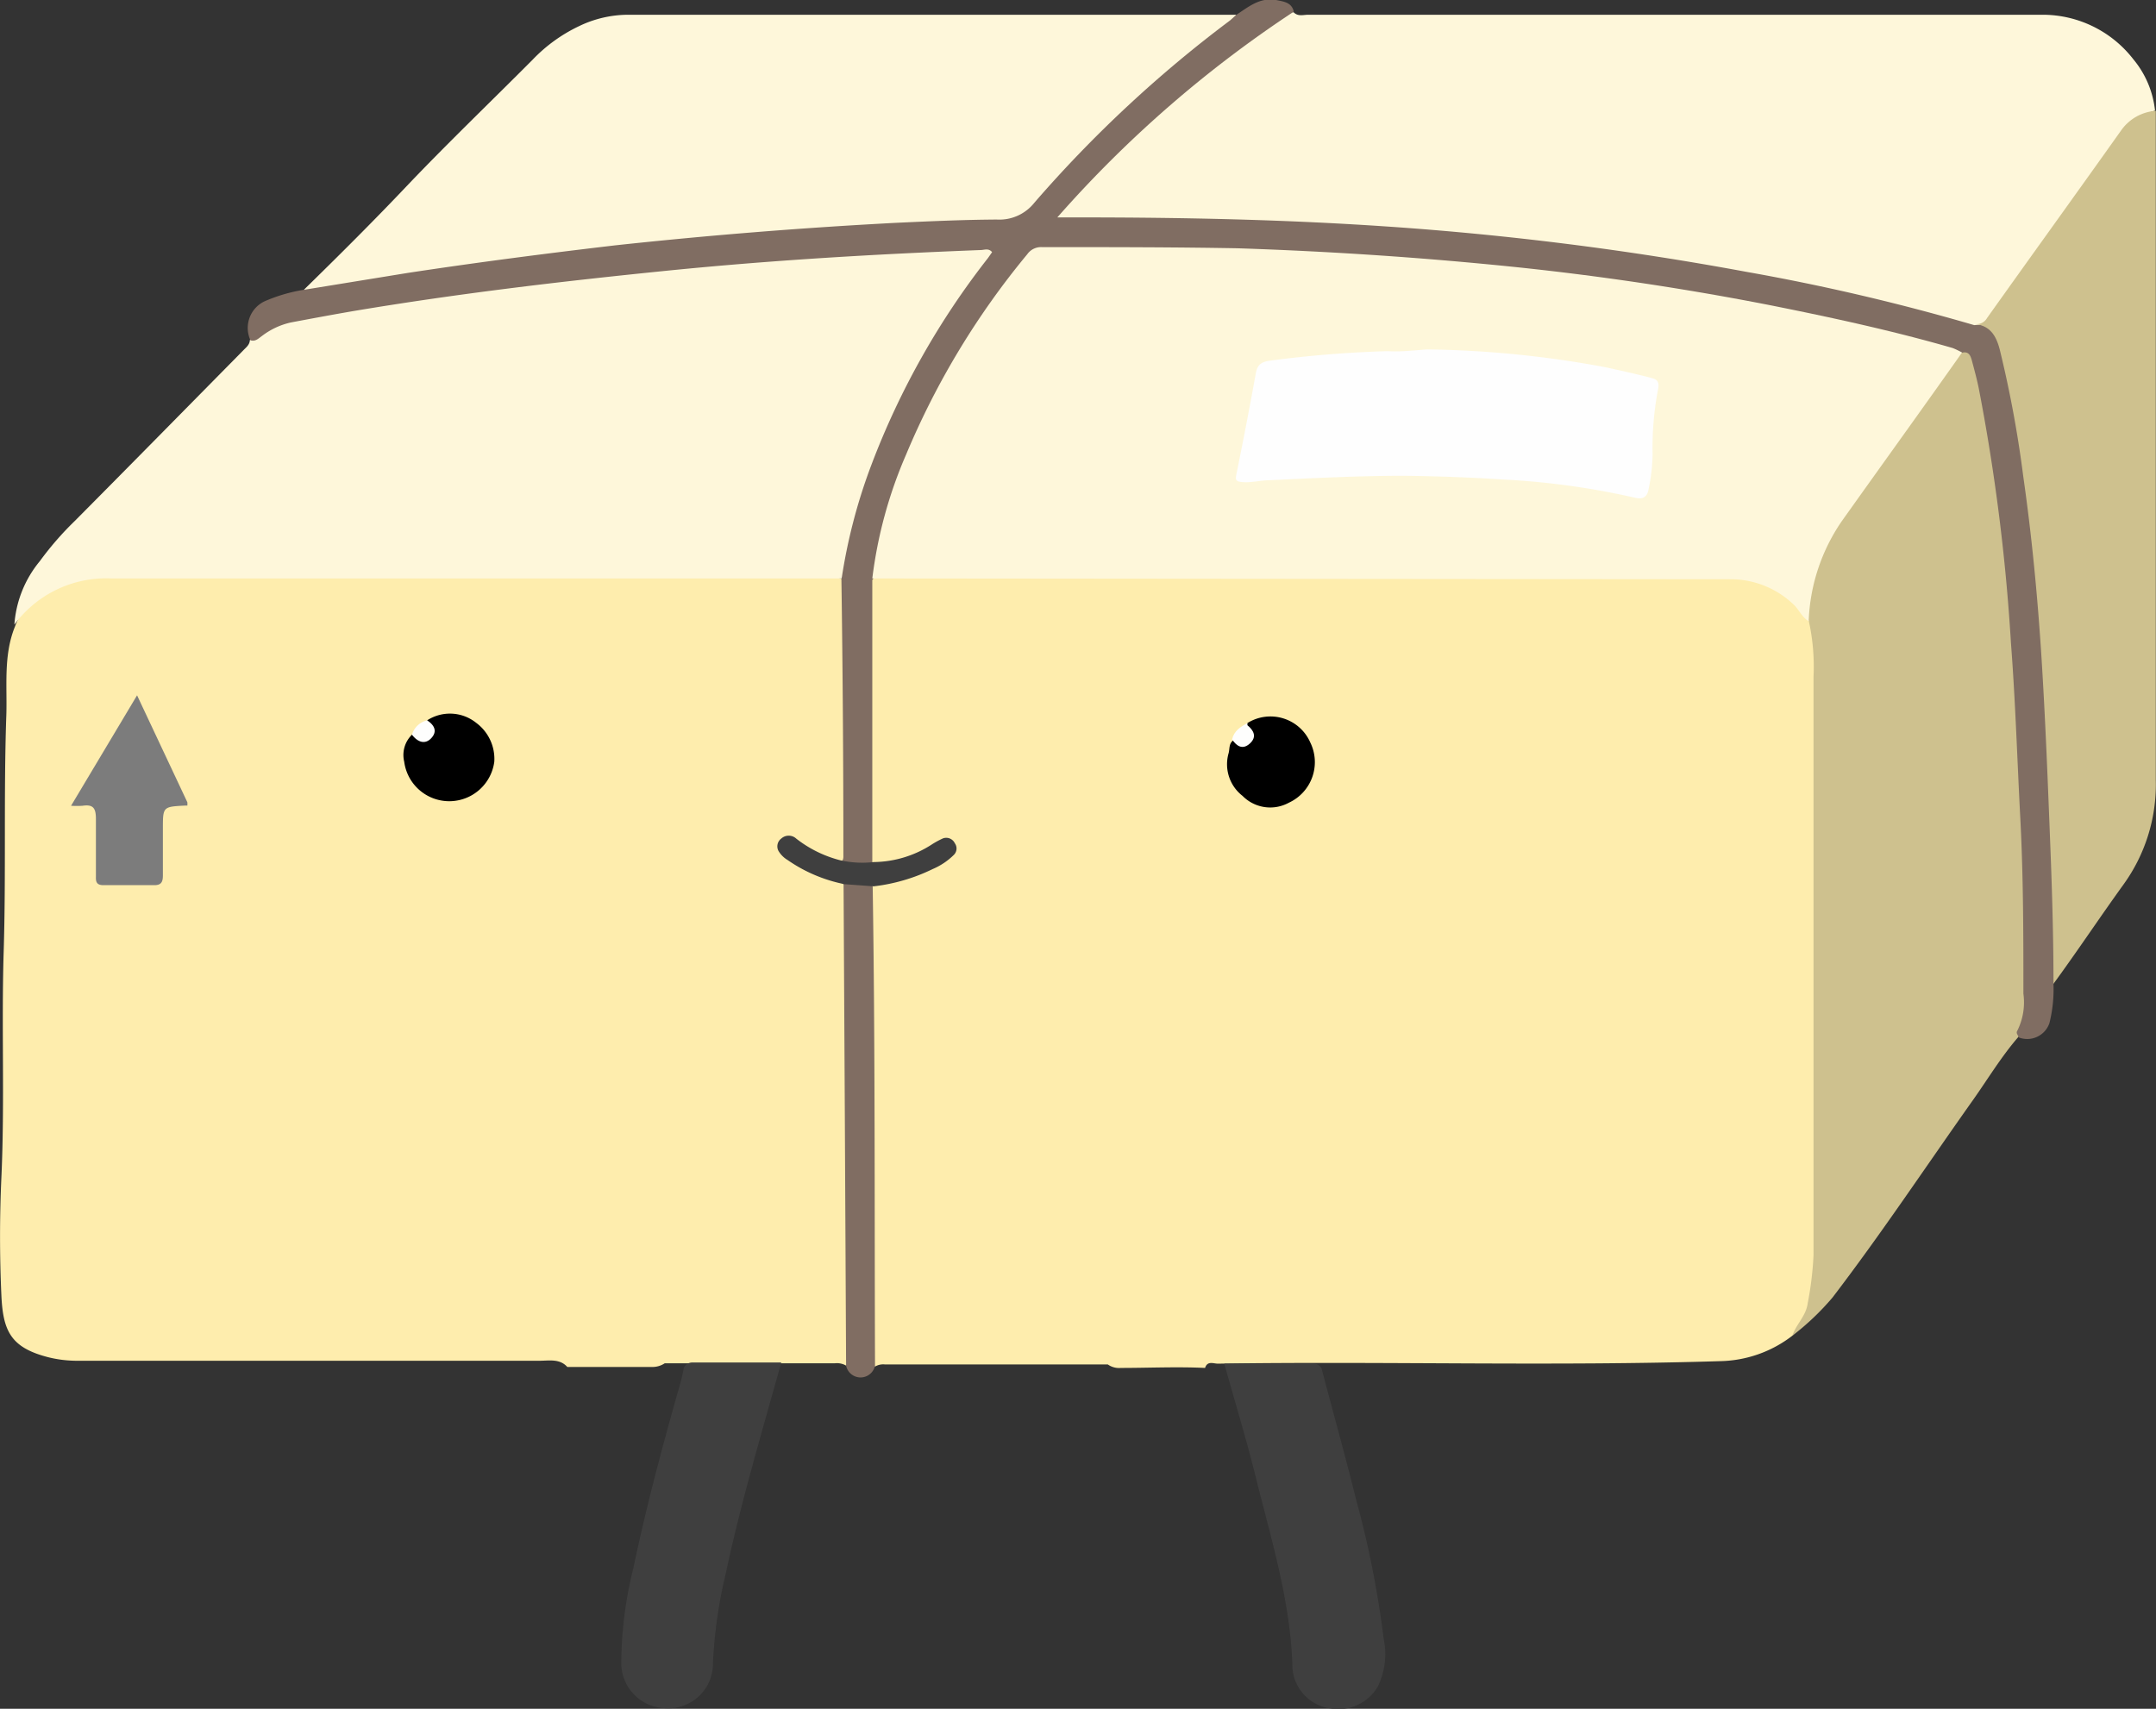 <svg xmlns="http://www.w3.org/2000/svg" viewBox="0 0 111.05 88.03"><rect x="0" y="0" width="111.05" height="88.03" fill="#333333" stroke="none"/><defs><style>.cls-1{fill:#feedad;}.cls-2{fill:#fef7da;}.cls-3{fill:#cec18e;}.cls-4{fill:#806d62;}.cls-5{fill:#3f3f3f;}.cls-6{fill:#fefefd;}.cls-7{fill:#7c7c7c;}.cls-8{fill:#fefefe;}</style></defs><title>paketti</title><g id="Layer_2" data-name="Layer 2"><g id="Layer_1-2" data-name="Layer 1"><path class="cls-1" d="M92.32,68.81a6.28,6.28,0,0,1-3.7,1.31c-8.63.27-17.26,0-25.89.13-.23,0-.54-.16-.66.22-1.45-.07-2.89,0-4.34,0a1,1,0,0,1-.67-.18H45.58a.83.83,0,0,0-.51.11c-.32-.31-.21-.71-.21-1.08q0-10.74,0-21.47a16.22,16.22,0,0,1-.07-2c.12-.39.48-.39.78-.43a9.14,9.14,0,0,0,2.59-.89,2.94,2.94,0,0,0,.6-.39c.16-.16.32-.34.16-.57a.41.41,0,0,0-.59-.07,13.41,13.41,0,0,1-1.62.78,5,5,0,0,1-1.27.31c-.26,0-.53,0-.64-.29a2.58,2.58,0,0,1-.07-.78V30.73a1.59,1.59,0,0,1,.15-.93,1.4,1.4,0,0,1,1-.19H57q15.84,0,31.67,0a5.06,5.06,0,0,1,4.58,2.32,4.22,4.22,0,0,1,.33,1.75q0,15.57,0,31.14a13.36,13.36,0,0,1-.31,2.43A4.16,4.16,0,0,1,92.32,68.81Z"/><path class="cls-1" d="M43.58,70.35a.94.94,0,0,0-.57-.12H34.24a1.15,1.15,0,0,1-.68.19c-1.44,0-2.89,0-4.34,0-.39-.44-.95-.32-1.42-.32-2.62,0-5.24,0-7.86,0H4.05a6.15,6.15,0,0,1-1.6-.19C.54,69.41.15,68.55.07,66.7c-.09-2-.09-4,0-6,.18-3.9,0-7.79.12-11.69s0-8,.13-12c.07-1.57-.17-3.2.45-4.73a2.74,2.74,0,0,1,1.3-1.5,7.13,7.13,0,0,1,4-1.09H42.29a1.77,1.77,0,0,1,1.11.16,1.22,1.22,0,0,1,.16.75c-.07,3.82.2,7.64.12,11.47,0,.54,0,1.08,0,1.61a1,1,0,0,1-.2.74c-.4.21-.77,0-1.13-.14a9.21,9.21,0,0,1-1.3-.73c-.25-.16-.54-.39-.77,0s.09.55.33.73a6.59,6.59,0,0,0,2.31,1.07c.28.08.6.11.71.47a4.3,4.3,0,0,1,0,1c0,2.54,0,5.08,0,7.62-.07,5,.2,10,.12,15C43.79,69.68,43.89,70.06,43.58,70.35Z"/><path class="cls-2" d="M66.64.64c.22.22.49.12.74.12h37.78a5.91,5.91,0,0,1,4.72,2.29A4.94,4.94,0,0,1,111,5.7c-1.21.35-1.8,1.35-2.48,2.29-2,2.81-4,5.62-6,8.41a.91.91,0,0,1-1,.45c-3.28-1-6.62-1.71-10-2.39-3.72-.75-7.47-1.35-11.25-1.77-2.18-.25-4.36-.51-6.55-.67-1.37-.11-2.75-.19-4.12-.3-2.53-.2-5.06-.2-7.6-.32-2.15-.1-4.31,0-6.47,0a4.33,4.33,0,0,1-.72,0c-.41-.07-.48-.23-.22-.56.41-.51.87-1,1.32-1.47A68.32,68.32,0,0,1,64,2.16a10.87,10.87,0,0,1,2-1.37C66.26.71,66.42.58,66.64.64Z"/><path class="cls-2" d="M43.36,29.8q-18.81,0-37.62,0a5.87,5.87,0,0,0-5,2.38,5.76,5.76,0,0,1,1.31-3.27,16.09,16.09,0,0,1,1.8-2.07c2.9-2.92,5.78-5.85,8.67-8.78.15-.16.34-.29.35-.54a5.45,5.45,0,0,1,2.4-1.14c4.45-.88,9-1.5,13.44-2.08,2.91-.38,5.84-.66,8.76-.9,3.08-.25,6.17-.45,9.26-.63a35.06,35.06,0,0,0,3.83-.17c.21,0,.47,0,.59.18s-.06.46-.2.64a47,47,0,0,0-3.85,5.93A32.33,32.33,0,0,0,43.87,28,5.55,5.55,0,0,1,43.36,29.8Z"/><path class="cls-3" d="M92.32,68.81c.19-.59.7-1,.79-1.67a17.14,17.14,0,0,0,.3-2.48V34.86a10.88,10.88,0,0,0-.25-2.9,1,1,0,0,1-.1-.69,11.16,11.16,0,0,1,2.14-5.2c1.8-2.43,3.52-4.92,5.31-7.37.19-.27.35-.6.75-.63s.51.53.6.89a55.63,55.63,0,0,1,1.08,6c.36,2.65.6,5.32.81,8,.12,1.57.19,3.14.29,4.72.19,2.89.19,5.78.32,8.67.09,1.92,0,3.84,0,5.76a2.94,2.94,0,0,1-.4,1.31c-.87,1-1.56,2.15-2.33,3.24-2.41,3.4-4.71,6.87-7.24,10.18A13.37,13.37,0,0,1,92.32,68.81Z"/><path class="cls-2" d="M15.65,14.93c1.82-1.78,3.63-3.58,5.39-5.44,2.08-2.18,4.26-4.27,6.39-6.41a8.11,8.11,0,0,1,2.41-1.74A5.85,5.85,0,0,1,32.31.76q15.27,0,30.52,0h.84c0,.36-.32.5-.55.67a69.66,69.66,0,0,0-7,6.15,38.83,38.83,0,0,0-2.88,3.13,1.94,1.94,0,0,1-1.54.77c-1.18,0-2.36.06-3.53.1-2.82.1-5.63.27-8.43.48-4.65.36-9.28.83-13.89,1.46-3.13.43-6.25.9-9.36,1.46C16.18,15,15.9,15.15,15.65,14.93Z"/><path class="cls-4" d="M15.65,14.93,21,14.06c3.55-.54,7.11-1,10.68-1.42q7.22-.78,14.45-1.16c1.73-.08,3.47-.16,5.21-.17a2.3,2.3,0,0,0,1.94-.87A64.34,64.34,0,0,1,63.36,1.05l.31-.28C64.3.36,64.89-.15,65.73,0c.37.08.8.11.91.6A60.62,60.62,0,0,0,54.46,11.2c.5,0,.85,0,1.19,0,5.28,0,10.55.11,15.81.47A161.49,161.49,0,0,1,89.93,14a110.21,110.21,0,0,1,11.76,2.75c1-.12,1.28.61,1.5,1.4a62.46,62.46,0,0,1,1.43,8.14c.33,2.42.52,4.85.69,7.28.12,1.75.21,3.5.29,5.26.13,3.07.24,6.14.25,9.22a7,7,0,0,1-.08,2.66,7.2,7.2,0,0,1-.21,2,1.21,1.21,0,0,1-1.59.73c0-.1-.15-.2-.07-.33a3.26,3.26,0,0,0,.32-1.92c0-3,0-6-.16-9.05s-.25-6-.48-9A101.16,101.16,0,0,0,101.92,20c-.1-.49-.24-1-.36-1.45-.07-.25-.17-.46-.5-.38-1.25-.16-2.43-.61-3.66-.89-3.11-.72-6.23-1.43-9.39-2-2.19-.36-4.38-.73-6.58-1-2.64-.32-5.28-.6-7.93-.81q-3.1-.24-6.22-.44C65.91,13,64.53,13,63.15,13c-3-.07-6,0-9,0a1.68,1.68,0,0,0-1.46.72,40.3,40.3,0,0,0-6,10.2,23.38,23.38,0,0,0-1.5,5.3,1.09,1.09,0,0,1-.26.66c0,2.88,0,5.75,0,8.63v6a1.52,1.52,0,0,1-1.71-.09c.25-.05.22-.24.22-.42q0-7.05-.1-14.12a28.48,28.48,0,0,1,1.55-5.95,40.58,40.58,0,0,1,6-10.64l.21-.3c-.17-.21-.38-.12-.56-.11-5.46.21-10.9.53-16.33,1.08S23.63,15.12,18.35,16c-1.12.19-2.24.4-3.36.61a3.82,3.82,0,0,0-1.5.7c-.18.13-.34.3-.59.22a1.52,1.52,0,0,1,.71-2A8.28,8.28,0,0,1,15.65,14.93Z"/><path class="cls-3" d="M105.77,50.68c0-2.17-.06-4.35-.14-6.52-.14-3.55-.27-7.1-.5-10.64-.2-3-.49-6-.92-9A58.65,58.65,0,0,0,103,18c-.19-.73-.51-1.23-1.3-1.31a.62.62,0,0,0,.65-.31c2.29-3.22,4.61-6.43,6.91-9.67a2.38,2.38,0,0,1,1.78-1c0,.28,0,.56,0,.84q0,16.82,0,33.63a8.8,8.8,0,0,1-1.66,5.38C108.16,47.25,107,49,105.77,50.68Z"/><path class="cls-5" d="M63.06,70.25c1.53,0,3.06,0,4.58,0a.46.46,0,0,1,.43.25c.6,2.27,1.23,4.54,1.8,6.83a50.36,50.36,0,0,1,1.4,7.1,3.84,3.84,0,0,1-.3,2.45A2.36,2.36,0,0,1,68.46,88a2.26,2.26,0,0,1-1.89-2.11c-.09-3.38-1.09-6.57-1.89-9.8C64.19,74.12,63.6,72.19,63.06,70.25Z"/><path class="cls-5" d="M35.22,70.47a.48.48,0,0,1,.42-.28c1.53,0,3.07,0,4.6,0-1,3.61-2.08,7.21-2.86,10.88a24.44,24.44,0,0,0-.66,4.67A2.29,2.29,0,0,1,34.3,88,2.33,2.33,0,0,1,32,85.66a20.49,20.49,0,0,1,.62-4.86c.67-3.22,1.53-6.4,2.43-9.57C35.12,71,35.17,70.72,35.22,70.47Z"/><path class="cls-4" d="M43.58,70.35q-.06-12.4-.13-24.8a1.6,1.6,0,0,1,1.5.11c.13,8.23.09,16.46.12,24.69A.76.76,0,0,1,43.58,70.35Z"/><path class="cls-2" d="M44.93,29.8a23,23,0,0,1,1.74-6.38A40.84,40.84,0,0,1,52.91,13.1a.87.87,0,0,1,.75-.37c3.36,0,6.71,0,10.07.06,4.89.16,9.77.49,14.64,1q6.47.69,12.84,1.94c3.15.63,6.29,1.31,9.37,2.2a4.23,4.23,0,0,1,.48.23C99,21.08,96.89,24,94.85,26.87A9.72,9.72,0,0,0,93.16,32c-.36-.21-.5-.61-.8-.88a4.7,4.7,0,0,0-3.13-1.28Z"/><path d="M64.25,37.25a2.24,2.24,0,0,1,3.24,1,2.3,2.3,0,0,1-1.1,3.1A2,2,0,0,1,64,41a2.06,2.06,0,0,1-.72-2.19c.07-.24,0-.51.26-.68a.71.71,0,0,1,.28.09.41.41,0,0,0,.55,0,.4.4,0,0,0,0-.5C64.29,37.52,64.19,37.41,64.25,37.25Z"/><path class="cls-5" d="M45,45.66l-1.5-.11a7.82,7.82,0,0,1-2.94-1.25,1.35,1.35,0,0,1-.46-.46.5.5,0,0,1,.14-.64.57.57,0,0,1,.77,0,6.15,6.15,0,0,0,2.28,1.12,5.17,5.17,0,0,0,1.71.09,5.61,5.61,0,0,0,3-.91,4.51,4.51,0,0,1,.57-.31.49.49,0,0,1,.61.25.46.46,0,0,1-.05.6,3.48,3.48,0,0,1-1.09.73A9.37,9.37,0,0,1,45,45.66Z"/><path class="cls-6" d="M64.25,37.25s0,.08,0,.11c.33.27.5.6.13.94s-.68.15-.92-.21C63.57,37.64,63.9,37.44,64.25,37.25Z"/><path class="cls-7" d="M7.06,35.82l2.59,5.51a1,1,0,0,1,0,.17l-.12,0c-1.14.06-1.14.06-1.14,1.19,0,.8,0,1.6,0,2.4,0,.33-.07.52-.47.51q-1.29,0-2.58,0c-.32,0-.41-.12-.4-.42,0-1,0-2,0-3,0-.56-.15-.75-.69-.67a4.68,4.68,0,0,1-.59,0Z"/><path d="M22,37.11a2.16,2.16,0,0,1,2.53.13,2.31,2.31,0,0,1,.93,2,2.34,2.34,0,0,1-4.64,0,1.46,1.46,0,0,1,.44-1.43.55.55,0,0,1,.22.06c.2.11.4.19.59,0s.11-.39,0-.59A.44.44,0,0,1,22,37.11Z"/><path class="cls-6" d="M22,37.11c.37.24.54.56.22.91s-.7.22-1-.17A1.06,1.06,0,0,1,22,37.11Z"/><path class="cls-8" d="M73.5,18a53.22,53.22,0,0,1,9.2.92c.78.17,1.55.34,2.32.54.32.08.47.18.38.61a16,16,0,0,0-.28,3.32,9.33,9.33,0,0,1-.21,1.83c-.08.43-.34.51-.7.42a39.36,39.36,0,0,0-6.84-.94c-1.68-.11-3.38-.17-5.06-.19-2.31,0-4.62.12-6.93.23-.43,0-.86.12-1.3.1s-.46-.1-.39-.44q.53-2.6,1-5.2c.08-.41.28-.56.72-.62a58.68,58.68,0,0,1,6.06-.49C72.11,18.13,72.73,18.06,73.5,18Z"/></g></g></svg>
